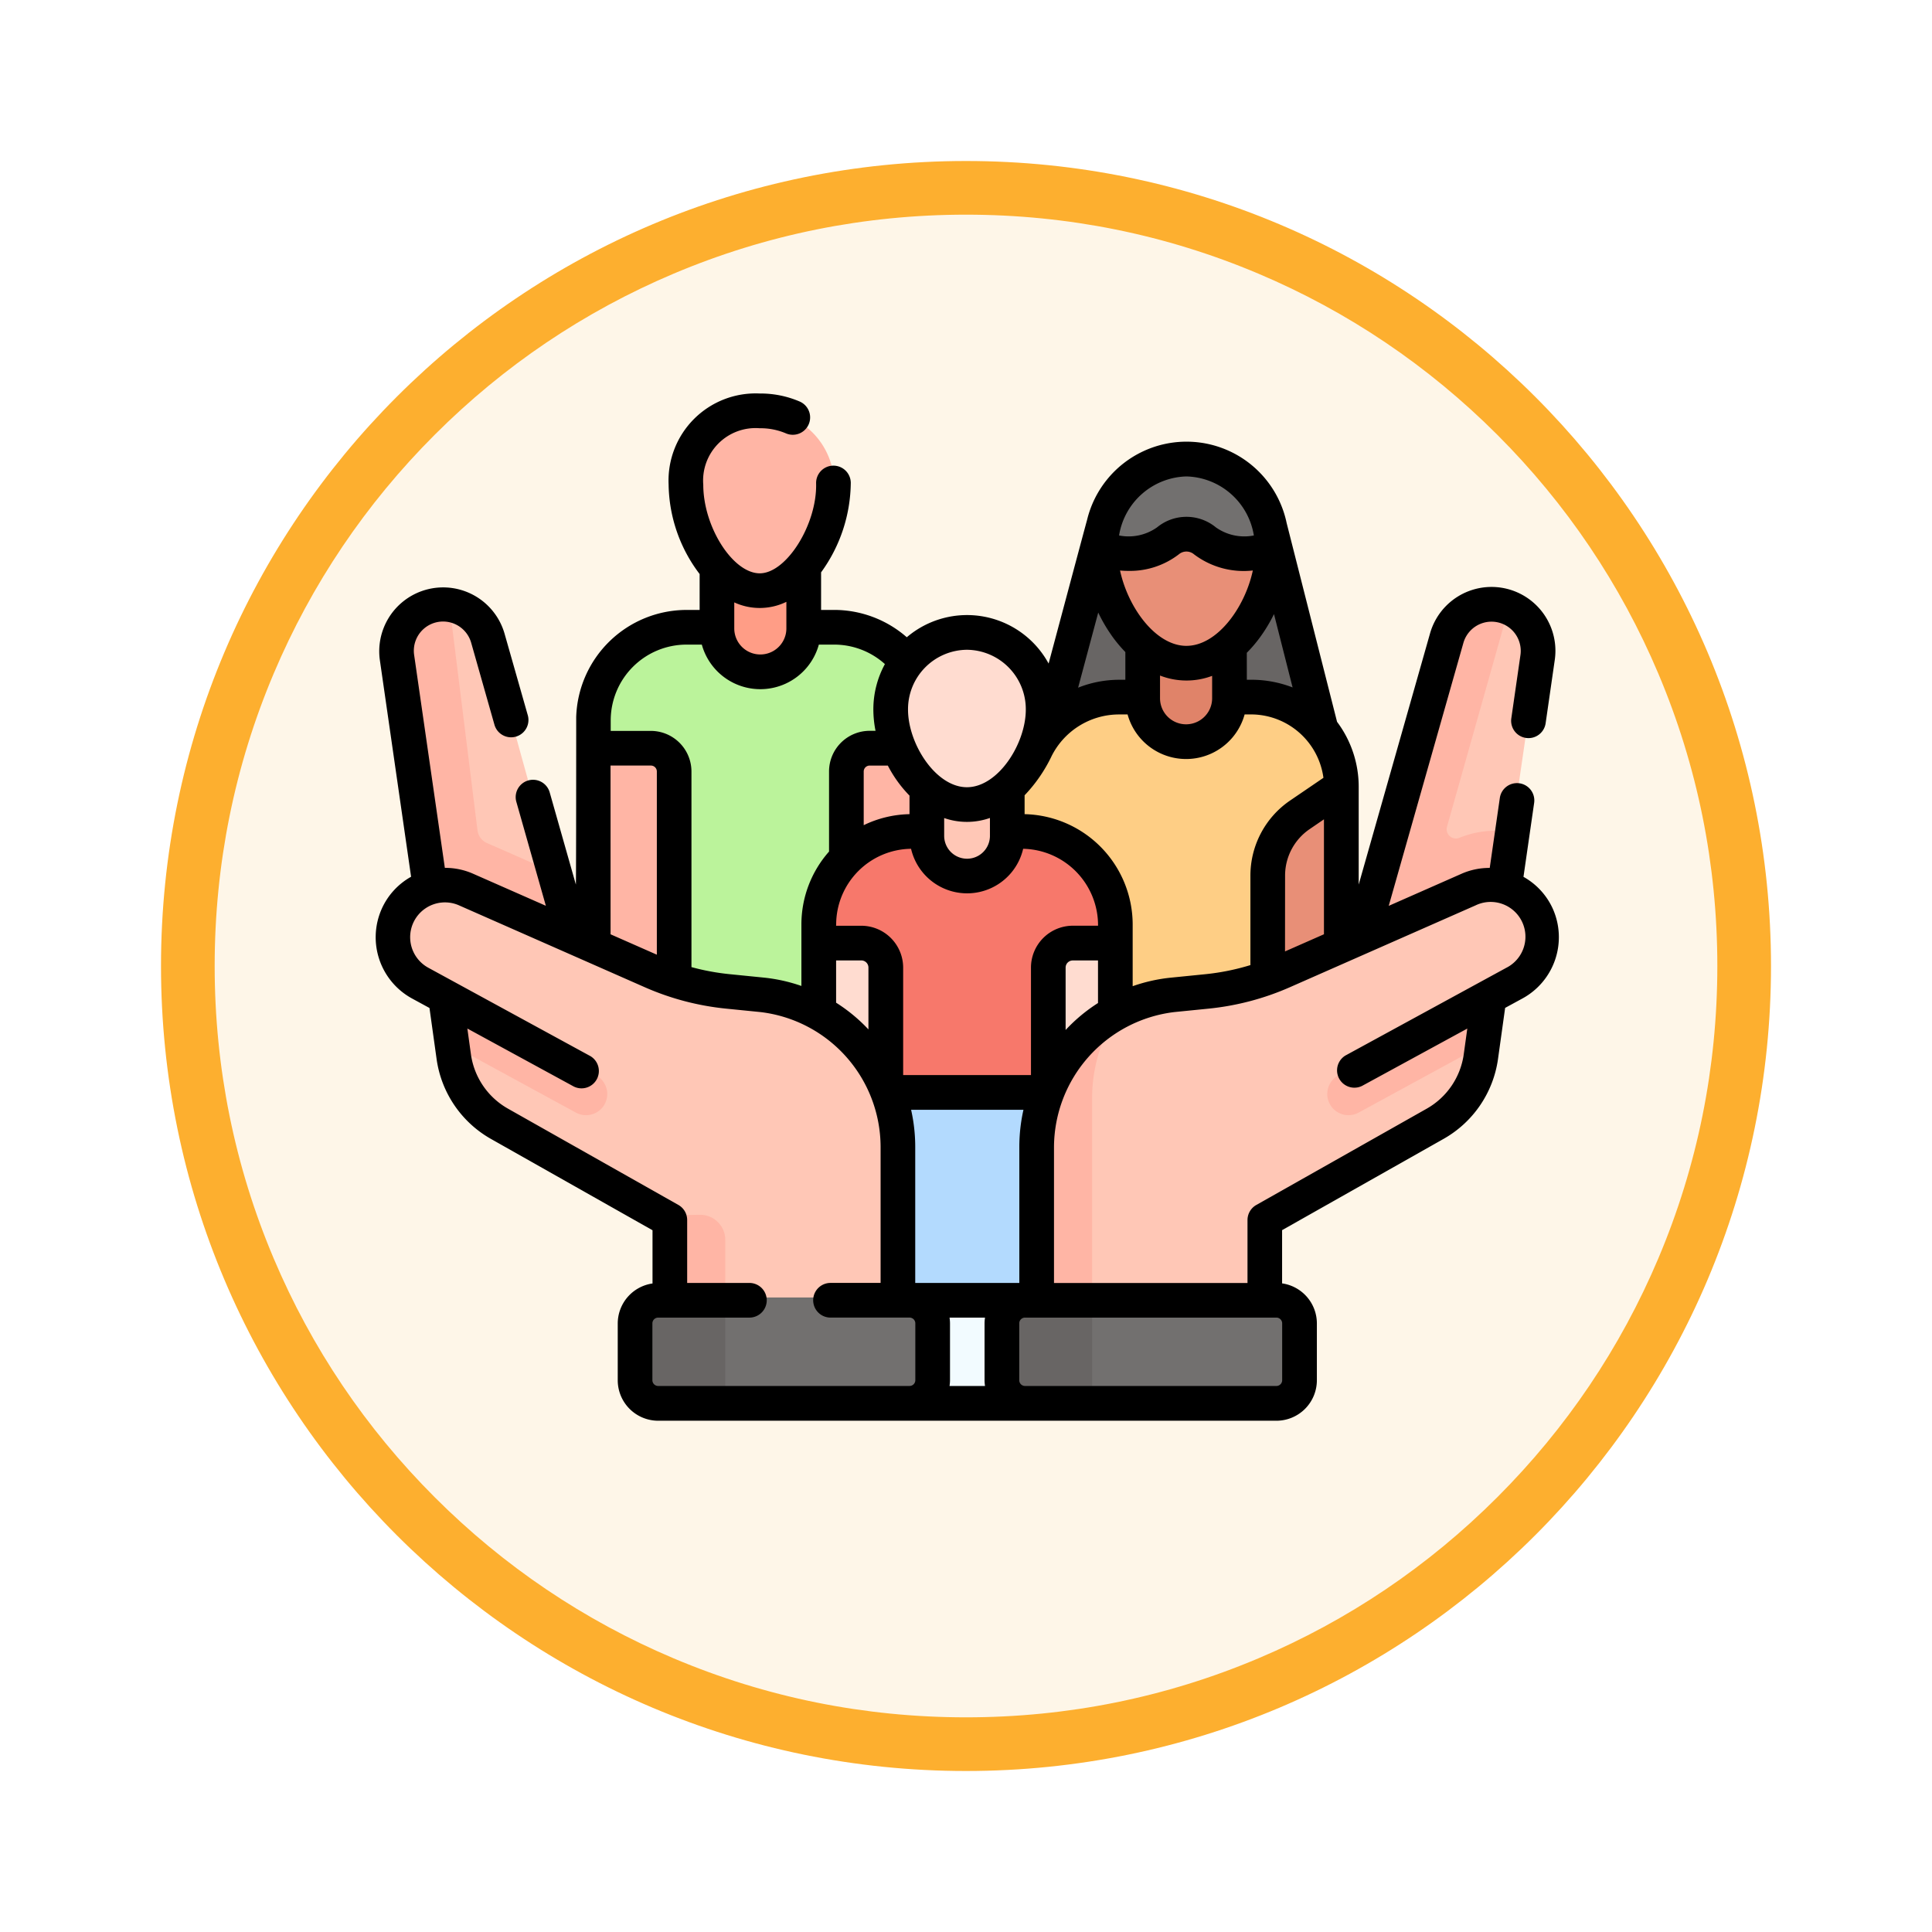 <svg xmlns="http://www.w3.org/2000/svg" xmlns:xlink="http://www.w3.org/1999/xlink" width="108" height="108" viewBox="0 0 108 108">
  <defs>
    <filter id="Trazado_982547" x="0" y="0" width="108" height="108" filterUnits="userSpaceOnUse">
      <feOffset dy="3" input="SourceAlpha"/>
      <feGaussianBlur stdDeviation="3" result="blur"/>
      <feFlood flood-opacity="0.161"/>
      <feComposite operator="in" in2="blur"/>
      <feComposite in="SourceGraphic"/>
    </filter>
  </defs>
  <g id="Grupo_1160110" data-name="Grupo 1160110" transform="translate(-166 -3041)">
    <g id="Grupo_1159957" data-name="Grupo 1159957" transform="translate(0 -2073)">
      <g id="Grupo_1153202" data-name="Grupo 1153202" transform="translate(-88 4601)">
        <g id="Grupo_1149598" data-name="Grupo 1149598" transform="translate(80 315)">
          <g id="Grupo_1148770" data-name="Grupo 1148770" transform="translate(-27 -2583)">
            <g id="Grupo_1146954" data-name="Grupo 1146954" transform="translate(-415 -1202)">
              <g transform="matrix(1, 0, 0, 1, 616, 3983)" filter="url(#Trazado_982547)">
                <g id="Trazado_982547-2" data-name="Trazado 982547" transform="translate(9 6)" fill="#fef6e8">
                  <path d="M 45 88.5 C 39.127 88.5 33.43 87.35 28.068 85.082 C 22.889 82.891 18.236 79.755 14.241 75.759 C 10.245 71.764 7.109 67.111 4.918 61.932 C 2.65 56.57 1.5 50.873 1.5 45 C 1.5 39.127 2.65 33.43 4.918 28.068 C 7.109 22.889 10.245 18.236 14.241 14.241 C 18.236 10.245 22.889 7.109 28.068 4.918 C 33.43 2.65 39.127 1.5 45 1.5 C 50.873 1.5 56.57 2.65 61.932 4.918 C 67.111 7.109 71.764 10.245 75.759 14.241 C 79.755 18.236 82.891 22.889 85.082 28.068 C 87.35 33.43 88.5 39.127 88.5 45 C 88.5 50.873 87.35 56.57 85.082 61.932 C 82.891 67.111 79.755 71.764 75.759 75.759 C 71.764 79.755 67.111 82.891 61.932 85.082 C 56.57 87.35 50.873 88.5 45 88.5 Z" stroke="none"/>
                  <path d="M 45 3 C 39.329 3 33.829 4.11 28.653 6.299 C 23.652 8.415 19.16 11.443 15.302 15.302 C 11.443 19.16 8.415 23.652 6.299 28.653 C 4.11 33.829 3 39.329 3 45 C 3 50.671 4.11 56.171 6.299 61.347 C 8.415 66.348 11.443 70.84 15.302 74.698 C 19.16 78.557 23.652 81.585 28.653 83.701 C 33.829 85.89 39.329 87 45 87 C 50.671 87 56.171 85.89 61.347 83.701 C 66.348 81.585 70.84 78.557 74.698 74.698 C 78.557 70.84 81.585 66.348 83.701 61.347 C 85.89 56.171 87 50.671 87 45 C 87 39.329 85.89 33.829 83.701 28.653 C 81.585 23.652 78.557 19.16 74.698 15.302 C 70.84 11.443 66.348 8.415 61.347 6.299 C 56.171 4.11 50.671 3 45 3 M 45 0 C 69.853 0 90 20.147 90 45 C 90 69.853 69.853 90 45 90 C 20.147 90 0 69.853 0 45 C 0 20.147 20.147 0 45 0 Z" stroke="none" fill="#fdaf2f"/>
                </g>
              </g>
            </g>
          </g>
        </g>
      </g>
    </g>
    <g id="social_2_" data-name="social (2)" transform="translate(186.999 3029.223)">
      <g id="Grupo_1160109" data-name="Grupo 1160109" transform="translate(0.965 34.746)">
        <path id="Trazado_993201" data-name="Trazado 993201" d="M307.555,100.8l-3.132-12.387-9.346-.275-2.532,12.6Z" transform="translate(-255.711 -82.079)" fill="#686564"/>
        <path id="Trazado_993202" data-name="Trazado 993202" d="M114.288,137.568v1.53l-2.544.459a1.278,1.278,0,0,0-1.278,1.278l-.619,7.921.006-.075v6.489h-9.463L99.7,140.836a1.278,1.278,0,0,0-1.278-1.278l-2.473-.459v-1.53a5.114,5.114,0,0,1,5.114-5.114h8.107A5.114,5.114,0,0,1,114.288,137.568Z" transform="translate(-84.52 -120.673)" fill="#bbf39b"/>
        <path id="Trazado_993203" data-name="Trazado 993203" d="M289.983,183.8l1.369,5.476a.639.639,0,0,1-.62.794h-17.12l.666-7.071-1.013-13.337c0-2.824,3.3-5.228,6.126-5.228h7.34a5.114,5.114,0,0,1,5.114,5.114v2.042Z" transform="translate(-238.923 -148.523)" fill="#fece85"/>
        <path id="Trazado_993204" data-name="Trazado 993204" d="M390.618,211.9v11.409a1.962,1.962,0,0,1-3.925,0v-7.5a3.914,3.914,0,0,1,3.915-3.913Z" transform="translate(-337.695 -189.853)" fill="#e88f77"/>
        <path id="Trazado_993205" data-name="Trazado 993205" d="M207.925,183.88v10.77a2.218,2.218,0,1,1-4.435,0v-1.186l-.006.075v-8.381a1.278,1.278,0,0,1,1.278-1.278Z" transform="translate(-178.158 -165.455)" fill="#ffb5a5"/>
        <path id="Trazado_993206" data-name="Trazado 993206" d="M100.388,185.158v12.076a2.218,2.218,0,1,1-4.436,0V183.88H99.11A1.278,1.278,0,0,1,100.388,185.158Z" transform="translate(-84.519 -165.455)" fill="#ffb5a5"/>
        <path id="Trazado_993207" data-name="Trazado 993207" d="M153.229,103h-4.766v3.869a2.383,2.383,0,1,0,4.766,0Z" transform="translate(-130.245 -95.027)" fill="#ff9d86"/>
        <path id="Trazado_993208" data-name="Trazado 993208" d="M195.544,264.413l-.195,8.093c0,.942-.953-.078-1.9-.078a1.707,1.707,0,0,1-1.707-1.707v-6.679l3.03-.4A.767.767,0,0,1,195.544,264.413Z" transform="translate(-167.937 -234.915)" fill="#ffdcd0"/>
        <path id="Trazado_993209" data-name="Trazado 993209" d="M292.229,262.843v6.679a1.707,1.707,0,0,1-1.707,1.707c-.472,0-1.27,1.154-1.58.844a1.543,1.543,0,0,1-.511-1.131v-7.906a.767.767,0,0,1,.767-.767Z" transform="translate(-252.13 -233.716)" fill="#ffdcd0"/>
        <path id="Trazado_993210" data-name="Trazado 993210" d="M218.167,308.357v14.964h9.042l.42-1.643V308.357l-4.731-.949Z" transform="translate(-190.943 -273.023)" fill="#b3dafe"/>
        <path id="Trazado_993211" data-name="Trazado 993211" d="M208.036,226.614v1.018H205.39a.767.767,0,0,0-.767.767v8.206h-9.462V228.4a.767.767,0,0,0-.767-.767h-2.646v-1.018a5.114,5.114,0,0,1,5.114-5.114h6.061A5.114,5.114,0,0,1,208.036,226.614Z" transform="translate(-167.937 -198.214)" fill="#f7786b"/>
        <path id="Trazado_993212" data-name="Trazado 993212" d="M242.106,203.746h-4.418v2.24a2.209,2.209,0,1,0,4.417,0v-2.24Z" transform="translate(-207.942 -182.754)" fill="#ffc7b6"/>
        <path id="Trazado_993213" data-name="Trazado 993213" d="M231.444,424.884h6.337v5.76h-6.337Z" transform="translate(-202.505 -375.32)" fill="#f2fbff"/>
        <g id="Grupo_1160108" data-name="Grupo 1160108" transform="translate(0 10.65)">
          <g id="Grupo_1160106" data-name="Grupo 1160106" transform="translate(34.042 0)">
            <path id="Trazado_993214" data-name="Trazado 993214" d="M434.305,128.053l-1.446,9.924-.965,1.981.287,2.682-8.026,2.627,5.605-17.475c.287-1.01.621-2.256,1.642-2.39,0,0,.225-.022.336-.022a8.956,8.956,0,0,0,1-.1A2.6,2.6,0,0,1,434.305,128.053Z" transform="translate(-404.359 -125.078)" fill="#ffc7b6"/>
            <path id="Trazado_993215" data-name="Trazado 993215" d="M432.86,136.6l-.034.233-.645,4.43-4.759,1.557-3.268,1.07,1.4-5.043,3.672-13.252a2.6,2.6,0,0,1,2.168-1.871h.006a2.52,2.52,0,0,1,.329-.022,2.577,2.577,0,0,1,1.012.2l-3.5,12.4a.517.517,0,0,0,.683.622A5.382,5.382,0,0,1,432.86,136.6Z" transform="translate(-404.359 -123.705)" fill="#ffb5a5"/>
            <path id="Trazado_993216" data-name="Trazado 993216" d="M319.787,247.007a2.914,2.914,0,0,1-1.521,2.561l-1.433.9-.857,1.811.475.928-.067.485a5.1,5.1,0,0,1-2.541,3.735L304.5,262.7a.391.391,0,0,0-.2.337v4.283l-5.744,1.607-6.179-1.607v-8.608c0-1.929.116-3.57,1.326-5.095l.05-.063a12.009,12.009,0,0,1,2.6-2.546,8.289,8.289,0,0,1,2.787-.786l1.917-.193a14.024,14.024,0,0,0,4.259-1.121l10.8-4.757a2.406,2.406,0,0,1,3.412,1.671,2.906,2.906,0,0,1,.252,1.182Z" transform="translate(-289.614 -228.386)" fill="#ffc7b6"/>
            <path id="Trazado_993217" data-name="Trazado 993217" d="M290.792,298.819a8.543,8.543,0,0,0-1.706,5.12v11.9l-3.1-.712v-8.608a8.553,8.553,0,0,1,1.862-5.323l.05-.063a8.3,8.3,0,0,1,2.894-2.317Z" transform="translate(-284.041 -276.194)" fill="#ffb5a5"/>
            <path id="Trazado_993218" data-name="Trazado 993218" d="M275.014,425.281l3.444-.4h10.36a1.233,1.233,0,0,1,1.233,1.233v3.293a1.233,1.233,0,0,1-1.233,1.233h-10.36l-3.419-.221a1.233,1.233,0,0,1-1.233-1.233l-.024-2.675A1.233,1.233,0,0,1,275.014,425.281Z" transform="translate(-273.414 -385.97)" fill="#72706f"/>
            <path id="Trazado_993219" data-name="Trazado 993219" d="M275.983,424.884v5.76h-3.81a1.233,1.233,0,0,1-1.234-1.234v-3.293a1.233,1.233,0,0,1,1.234-1.233Z" transform="translate(-270.939 -385.97)" fill="#686564"/>
            <path id="Trazado_993220" data-name="Trazado 993220" d="M411.964,300.793a1.187,1.187,0,0,0,1.494.3l6.895-3.757.381-2.739-7.554,4-.8.384A1.187,1.187,0,0,0,411.964,300.793Z" transform="translate(-393.515 -272.517)" fill="#ffb5a5"/>
          </g>
          <g id="Grupo_1160107" data-name="Grupo 1160107">
            <path id="Trazado_993221" data-name="Trazado 993221" d="M14.993,141.591l-2.166-14.424c-.226-1.569.531-2.937,2.116-2.937.113,0,.185-.371.3-.356a2.6,2.6,0,0,1,2.168,1.87L21.078,139l-.445,1.924,1.842,3.119Z" transform="translate(-12.099 -123.852)" fill="#ffc7b6"/>
            <path id="Trazado_993222" data-name="Trazado 993222" d="M19.182,143.892l-4.394-1.438-3.632-1.189-.645-4.43L9.031,126.678a2.6,2.6,0,0,1,2.912-2.952l1.59,12.773a.9.9,0,0,0,.539.718c1.083.467,3.65,1.609,3.712,1.632Z" transform="translate(-8.805 -123.704)" fill="#ffb5a5"/>
            <path id="Trazado_993223" data-name="Trazado 993223" d="M33.832,253.392l-.051-.064a8.311,8.311,0,0,0-5.682-3.1l-1.918-.192a14.027,14.027,0,0,1-4.258-1.121l-10.8-4.758a2.406,2.406,0,0,0-3.413,1.671,2.914,2.914,0,0,0,1.269,3.743l1.433.9.856,1.811-.475.928.067.484a5.1,5.1,0,0,0,2.541,3.736l9.339,5.278c.122.069.615.519.615.659l.1,3.962,5.229,1.607,7.005-1.607v-8.608A8.553,8.553,0,0,0,33.832,253.392Z" transform="translate(-7.465 -228.385)" fill="#ffc7b6"/>
            <path id="Trazado_993224" data-name="Trazado 993224" d="M129.041,390.5v3.244l-1.88,1.607-1.221-1.607v-4.283a.387.387,0,0,0-.2-.337l1.874-.027A1.4,1.4,0,0,1,129.041,390.5Z" transform="translate(-110.462 -354.807)" fill="#ffb5a5"/>
            <path id="Trazado_993225" data-name="Trazado 993225" d="M116.3,425.281l3.444-.4H130.1a1.233,1.233,0,0,1,1.233,1.233v3.293a1.233,1.233,0,0,1-1.233,1.233h-10.36l-3.419-.221a1.233,1.233,0,0,1-1.233-1.233l-.024-2.675A1.233,1.233,0,0,1,116.3,425.281Z" transform="translate(-101.164 -385.969)" fill="#72706f"/>
            <path id="Trazado_993226" data-name="Trazado 993226" d="M117.268,424.884v5.76h-3.81a1.233,1.233,0,0,1-1.234-1.234v-3.293a1.233,1.233,0,0,1,1.234-1.233Z" transform="translate(-98.689 -385.97)" fill="#686564"/>
            <path id="Trazado_993227" data-name="Trazado 993227" d="M39.093,300.793a1.187,1.187,0,0,1-1.494.3L30.7,297.336l-.381-2.739,7.554,4,.8.384A1.187,1.187,0,0,1,39.093,300.793Z" transform="translate(-27.37 -272.517)" fill="#ffb5a5"/>
          </g>
        </g>
        <path id="Trazado_993228" data-name="Trazado 993228" d="M142.761,45.4c0,2.657-1.846,5.925-4.123,5.925s-4.123-3.269-4.123-5.925a4.123,4.123,0,1,1,8.247,0Z" transform="translate(-118.099 -41.276)" fill="#ffb5a5"/>
        <path id="Trazado_993229" data-name="Trazado 993229" d="M231.347,143.445c0,2.382-1.908,5.309-4.261,5.309s-4.261-2.927-4.261-5.309a4.261,4.261,0,1,1,8.522,0Z" transform="translate(-195 -126.489)" fill="#ffdcd0"/>
        <path id="Trazado_993230" data-name="Trazado 993230" d="M336.713,132.5v3.956a2.425,2.425,0,0,1-4.851,0v-4.006Z" transform="translate(-289.949 -120.673)" fill="#e08369"/>
        <path id="Trazado_993231" data-name="Trazado 993231" d="M323.024,86.885c-.032,2.79-2.173,6.275-4.81,6.275s-4.778-3.486-4.81-6.275c1.265.3,2.694-.645,3.672-1.366a1.939,1.939,0,0,1,2.277,0C320.33,86.24,321.759,87.185,323.024,86.885Z" transform="translate(-273.875 -79.481)" fill="#e88f77"/>
        <path id="Trazado_993232" data-name="Trazado 993232" d="M323.024,63.922v.063a4.566,4.566,0,0,1-3.672-.566,1.939,1.939,0,0,0-2.277,0,4.566,4.566,0,0,1-3.672.566v-.063a4.817,4.817,0,1,1,9.621,0Z" transform="translate(-273.875 -56.581)" fill="#72706f"/>
      </g>
      <path id="Trazado_993233" data-name="Trazado 993233" d="M65.814,62.6a3.861,3.861,0,0,0-1.65-1.807l.595-4.122a.969.969,0,1,0-1.918-.277l-.563,3.9a3.853,3.853,0,0,0-1.579.328l-4.067,1.793,4.174-14.7a1.634,1.634,0,0,1,3.189.679l-.509,3.527a.969.969,0,1,0,1.918.277l.509-3.527a3.572,3.572,0,0,0-6.972-1.485L54.953,61.225V55.777a6.053,6.053,0,0,0-1.21-3.65s-2.808-11.078-2.815-11.1a5.719,5.719,0,0,0-11.166-.157c-.019.044-2.124,7.936-2.143,8A5.192,5.192,0,0,0,29.691,47.4a6.17,6.17,0,0,0-4.062-1.528H24.9v-2.1A8.632,8.632,0,0,0,26.56,38.76a.969.969,0,0,0-.969-.953h-.016a.969.969,0,0,0-.953.985c.062,2.287-1.654,5.039-3.154,5.034s-3.154-2.594-3.154-4.956a2.932,2.932,0,0,1,3.154-3.154A3.627,3.627,0,0,1,22.93,36a.969.969,0,1,0,.777-1.776,5.548,5.548,0,0,0-2.238-.45,4.872,4.872,0,0,0-5.092,5.092,8.434,8.434,0,0,0,1.734,5v2.007h-.731a6.18,6.18,0,0,0-6.169,5.989s0,9.14-.018,9.363L9.724,56.053a.969.969,0,0,0-1.864.529l1.655,5.829L5.447,60.619a3.856,3.856,0,0,0-1.579-.328L2.151,48.386a1.634,1.634,0,0,1,3.189-.679l1.306,4.6a.969.969,0,0,0,1.864-.529L7.2,47.178A3.572,3.572,0,0,0,.233,48.663L1.981,60.788A3.861,3.861,0,0,0,.332,62.6a3.9,3.9,0,0,0,1.691,4.987l.986.537.4,2.867a6.1,6.1,0,0,0,3.025,4.446l9.043,5.111v2.976a2.263,2.263,0,0,0-1.944,2.236v3.176a2.264,2.264,0,0,0,2.261,2.261h34.56a2.264,2.264,0,0,0,2.261-2.261V85.755a2.263,2.263,0,0,0-1.944-2.236V80.543l9.043-5.111a6.1,6.1,0,0,0,3.025-4.446l.4-2.867.986-.537A3.9,3.9,0,0,0,65.814,62.6ZM34.064,89.254H32.081a2.257,2.257,0,0,0,.026-.323V85.755a2.257,2.257,0,0,0-.026-.323h1.983a2.257,2.257,0,0,0-.026.323v3.176A2.255,2.255,0,0,0,34.064,89.254ZM25.74,67.828V65.465h1.407a.4.4,0,0,1,.4.4v3.457A9.3,9.3,0,0,0,25.74,67.828ZM43.848,49.541a4.077,4.077,0,0,0,2.912.017v1.252a1.456,1.456,0,1,1-2.913,0V49.541Zm4.85-1.272a7.584,7.584,0,0,0,.82-.98,8.717,8.717,0,0,0,.7-1.184l1.04,4.1a6.385,6.385,0,0,0-2.217-.429H48.7Zm-3.374-.388c-1.711,0-3.263-2.127-3.712-4.212q.235.021.468.021a4.477,4.477,0,0,0,2.821-.928.656.656,0,0,1,.844,0,4.6,4.6,0,0,0,3.29.906C48.589,45.752,47.036,47.88,45.325,47.88Zm-4.193-.592a7.644,7.644,0,0,0,.778.938v1.55h-.341a6.19,6.19,0,0,0-2.3.442l1.125-4.2A8.727,8.727,0,0,0,41.132,47.288ZM31.781,57.506a3.871,3.871,0,0,0,2.558-.005v1a1.279,1.279,0,1,1-2.558,0v-.99Zm-1.938-1.255v1.038a6.132,6.132,0,0,0-2.56.616v-3a.333.333,0,0,1,.332-.332h1.016a6.967,6.967,0,0,0,1.212,1.679Zm-4.1,7.209a4.24,4.24,0,0,1,4.187-4.235,3.216,3.216,0,0,0,6.266,0,4.277,4.277,0,0,1,4.187,4.3H38.973a2.343,2.343,0,0,0-2.34,2.34v6.009H29.488V65.867a2.343,2.343,0,0,0-2.34-2.34H25.74V63.46ZM35.982,75.878v7.616H30.163V75.878a9.442,9.442,0,0,0-.231-2.064h6.281a9.45,9.45,0,0,0-.231,2.064ZM38.57,65.867a.4.4,0,0,1,.4-.4H40.38v2.38a9.29,9.29,0,0,0-1.81,1.507Zm3.748-2.407a6.18,6.18,0,0,0-6.041-6.171V56.234a8.447,8.447,0,0,0,1.518-2.208,4.222,4.222,0,0,1,3.775-2.311h.464a3.393,3.393,0,0,0,6.542,0h.464a4.089,4.089,0,0,1,3.942,3.542L51.12,56.526a5.079,5.079,0,0,0-2.22,4.2v5a13.045,13.045,0,0,1-2.534.511l-1.917.192a9.212,9.212,0,0,0-2.131.477V63.46Zm8.52-2.735a3.142,3.142,0,0,1,1.373-2.6l.8-.548v6.426l-2.177.959ZM45.325,38.41a3.921,3.921,0,0,1,3.767,3.3,2.751,2.751,0,0,1-2.123-.453,2.587,2.587,0,0,0-3.288,0,2.752,2.752,0,0,1-2.123.453,3.921,3.921,0,0,1,3.767-3.3ZM33.052,48.1a3.322,3.322,0,0,1,3.292,3.343c0,1.913-1.55,4.34-3.292,4.34s-3.292-2.427-3.292-4.34A3.322,3.322,0,0,1,33.052,48.1ZM22.96,45.42v1.486a1.456,1.456,0,1,1-2.913,0V45.451a3.4,3.4,0,0,0,2.913-.031Zm-5.581,2.391h.854a3.393,3.393,0,0,0,6.542,0h.854A4.233,4.233,0,0,1,28.468,48.9a5.289,5.289,0,0,0-.646,2.539,6.147,6.147,0,0,0,.122,1.191h-.329a2.273,2.273,0,0,0-2.27,2.27v4.48A6.146,6.146,0,0,0,23.8,63.46v3.433a9.218,9.218,0,0,0-2.105-.468l-1.917-.192a13.053,13.053,0,0,1-2.124-.394l0-10.934a2.273,2.273,0,0,0-2.27-2.27l-2.244,0v-.585A4.24,4.24,0,0,1,17.379,47.811ZM13.13,54.572h2.257a.332.332,0,0,1,.332.332l0,10.241-2.587-1.14ZM29.842,89.254H15.793a.323.323,0,0,1-.323-.323V85.755a.323.323,0,0,1,.323-.323h5.1a.969.969,0,0,0,0-1.938H17.414V79.977a.969.969,0,0,0-.492-.844L7.386,73.745a4.154,4.154,0,0,1-2.059-3.026l-.2-1.446,5.883,3.205a.969.969,0,1,0,.927-1.7l-8.986-4.9a1.945,1.945,0,0,1,1.716-3.488l10.369,4.57a14.972,14.972,0,0,0,4.552,1.2l1.917.192a7.609,7.609,0,0,1,6.722,7.525v7.616h-2.8a.969.969,0,1,0,0,1.938h4.418a.323.323,0,0,1,.323.323v3.176a.323.323,0,0,1-.323.323h0Zm20.833-.323a.323.323,0,0,1-.323.323H36.3a.323.323,0,0,1-.323-.323V85.755a.323.323,0,0,1,.323-.323H50.352a.323.323,0,0,1,.323.323ZM63.2,65.88l-8.986,4.9a.969.969,0,0,0,.927,1.7l5.883-3.205-.2,1.446a4.154,4.154,0,0,1-2.059,3.026l-9.536,5.389a.969.969,0,0,0-.492.844v3.517H37.92V75.878a7.636,7.636,0,0,1,6.722-7.525l1.917-.192a14.971,14.971,0,0,0,4.552-1.2l10.369-4.57A1.945,1.945,0,0,1,63.2,65.88Z"/>
    </g>
  </g>
</svg>
